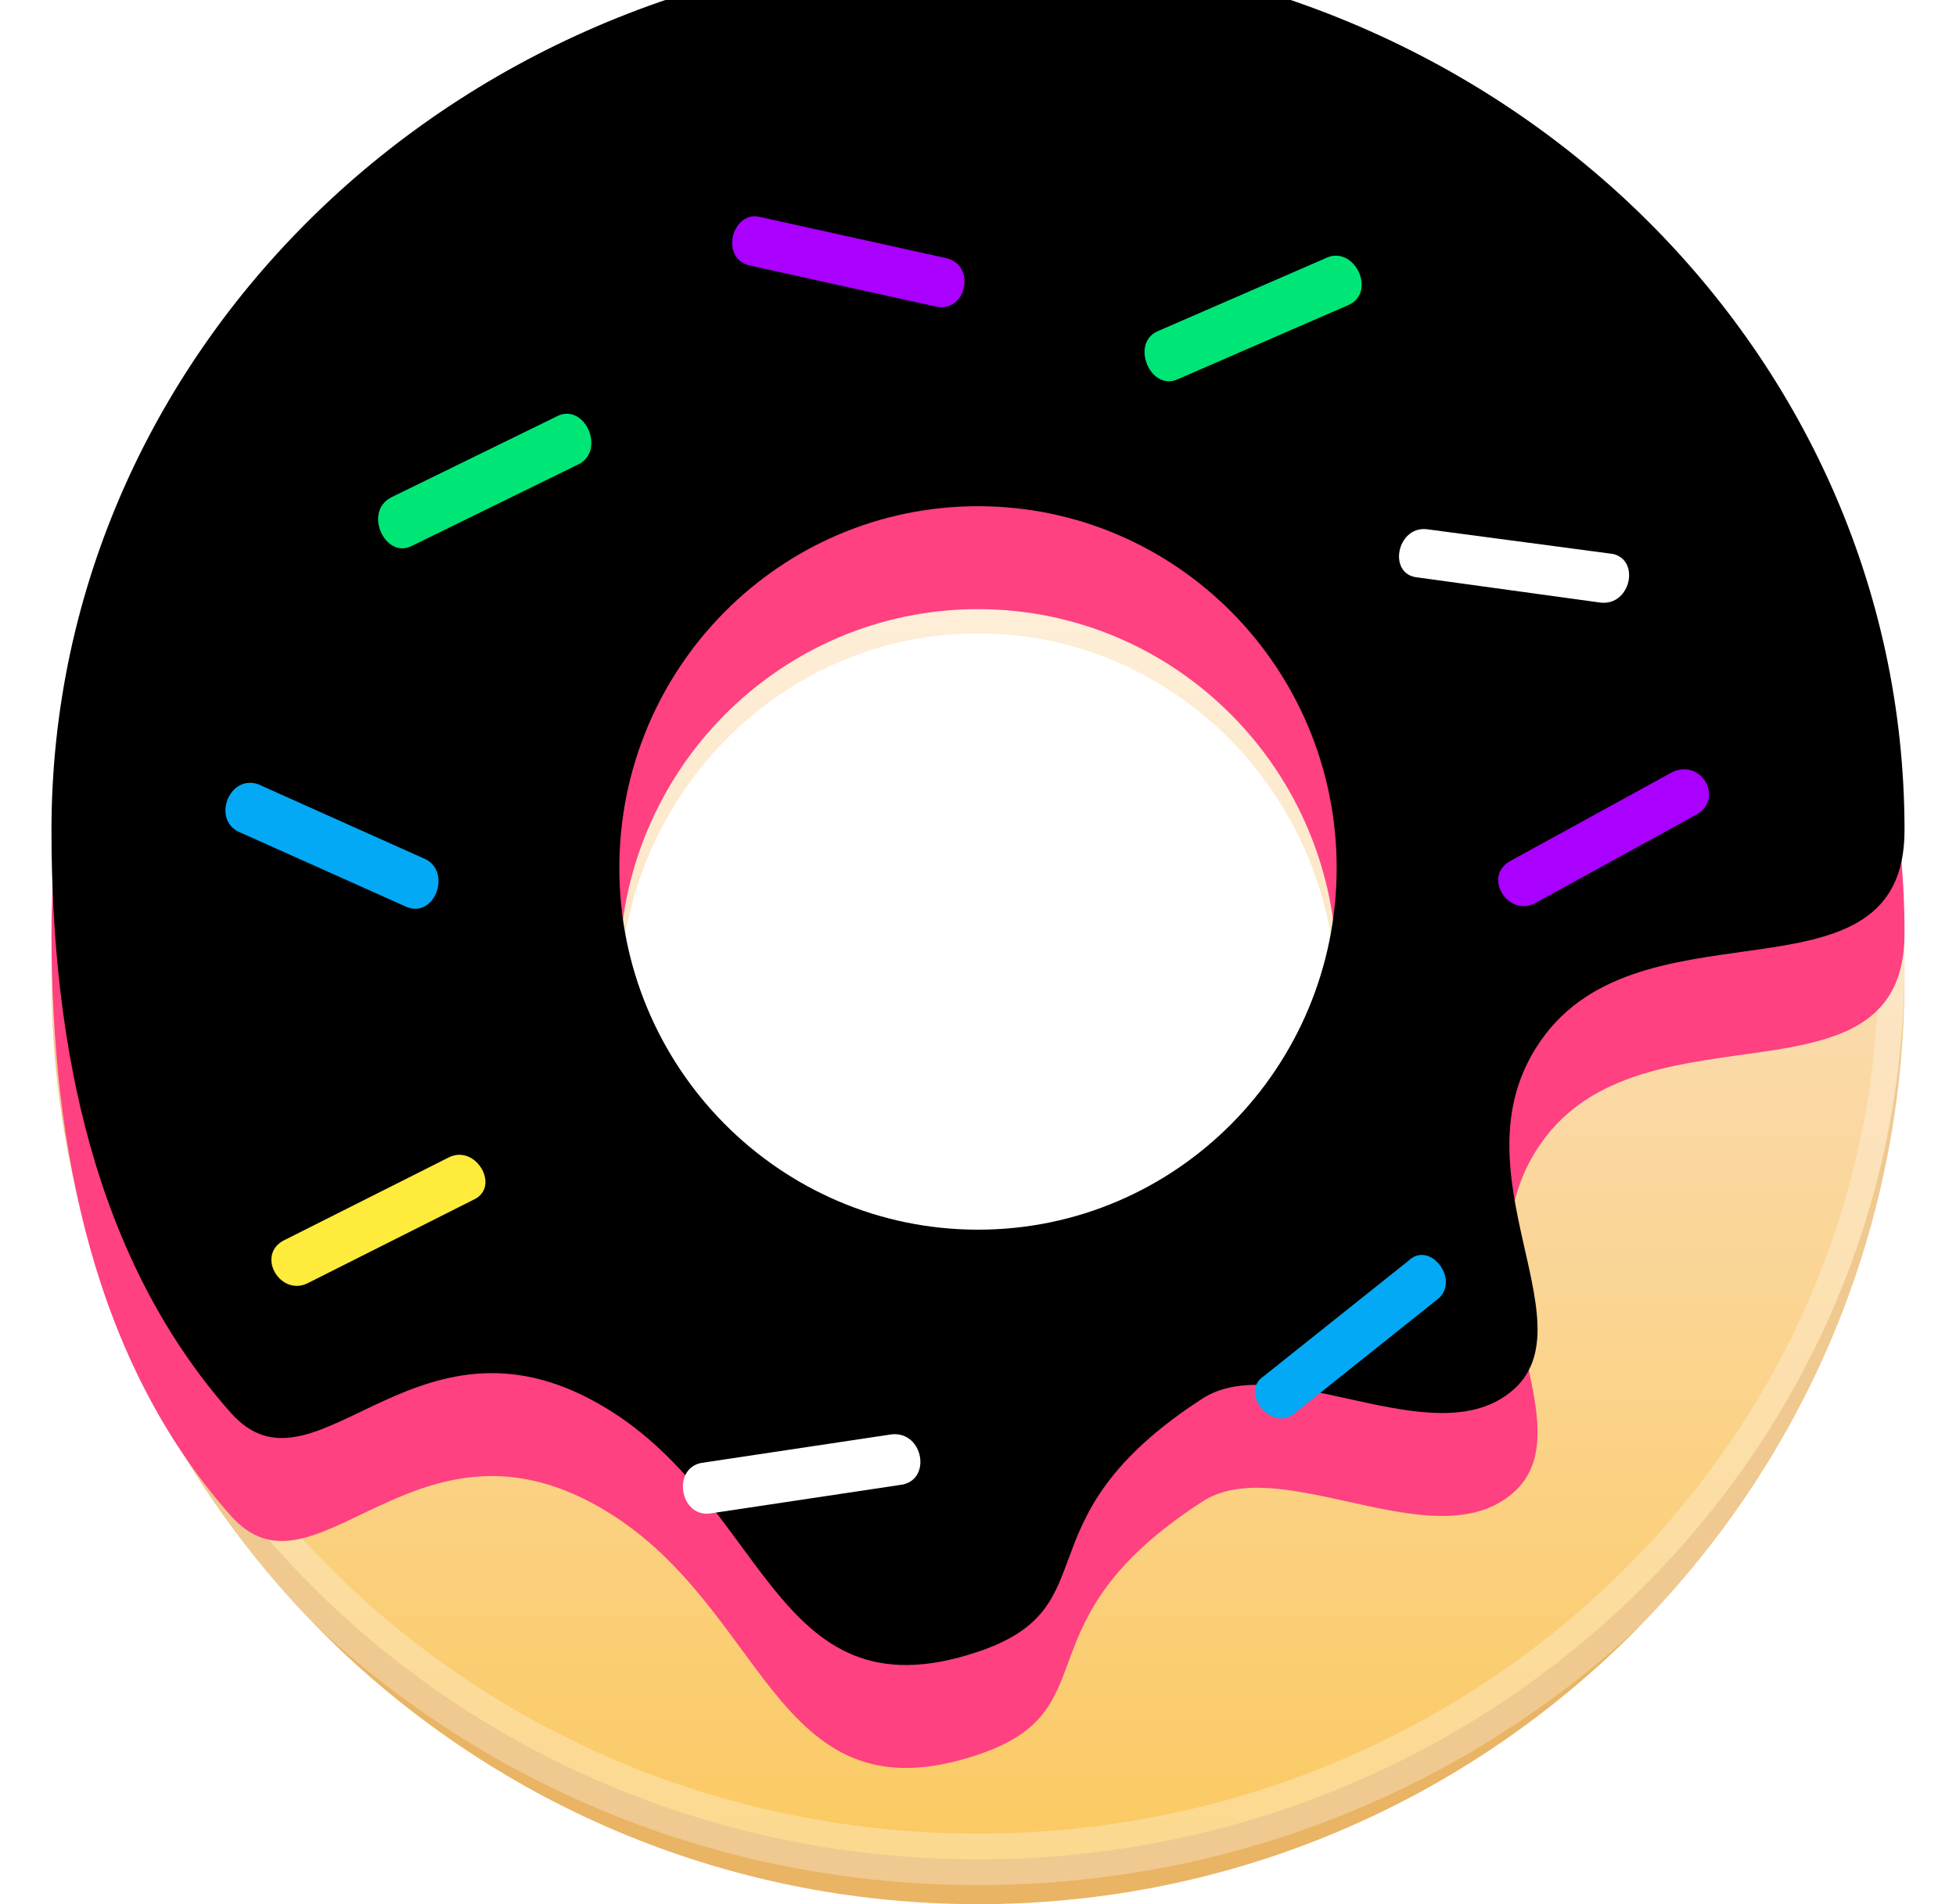 <?xml version="1.0" encoding="UTF-8"?>
<svg width="38px" height="37px" viewBox="0 0 38 37" version="1.1" xmlns="http://www.w3.org/2000/svg" xmlns:xlink="http://www.w3.org/1999/xlink">
    <!-- Generator: Sketch 43.1 (39012) - http://www.bohemiancoding.com/sketch -->
    <title>Donut</title>
    <desc>Created with Sketch.</desc>
    <defs>
        <linearGradient x1="50%" y1="0%" x2="50%" y2="100%" id="linearGradient-1">
            <stop stop-color="#FFF8EE" offset="0%"></stop>
            <stop stop-color="#FBD9A7" offset="55.675%"></stop>
            <stop stop-color="#FBCA63" offset="100%"></stop>
        </linearGradient>
        <path d="M18,33.095 C13.911,34.469 13.935,29.999 10.452,28.179 C6.968,26.358 5.086,30.258 3.484,28.452 C0.839,25.469 0,21.342 0,17.133 C0,7.671 8.059,0 18,0 C27.941,0 36,7.671 36,17.133 C36,20.63 31.065,18.451 29.032,21.087 C27,23.723 30.194,26.944 28.161,28.179 C26.586,29.135 23.806,27.237 22.355,28.179 C18.722,30.535 20.613,32.216 18,33.095 Z M18,24.894 C21.848,24.894 24.968,21.747 24.968,17.865 C24.968,13.983 21.848,10.836 18,10.836 C14.152,10.836 11.032,13.983 11.032,17.865 C11.032,21.747 14.152,24.894 18,24.894 Z" id="path-2"></path>
        <filter x="-5.6%" y="-6.0%" width="111.1%" height="112.0%" filterUnits="objectBoundingBox" id="filter-3">
            <feGaussianBlur stdDeviation="1" in="SourceAlpha" result="shadowBlurInner1"></feGaussianBlur>
            <feOffset dx="0" dy="-2" in="shadowBlurInner1" result="shadowOffsetInner1"></feOffset>
            <feComposite in="shadowOffsetInner1" in2="SourceAlpha" operator="arithmetic" k2="-1" k3="1" result="shadowInnerInner1"></feComposite>
            <feColorMatrix values="0 0 0 0 1   0 0 0 0 1   0 0 0 0 1  0 0 0 0.256 0" type="matrix" in="shadowInnerInner1"></feColorMatrix>
        </filter>
    </defs>
    <g id="Symbols" stroke="none" stroke-width="1" fill="none" fill-rule="evenodd">
        <g id="Donnut_to_give" transform="translate(1, 1)">
            <g id="Donut">
                <path d="M0.004,17.627 C0.001,17.751 0,17.875 0,18 C0,27.941 8.059,36 18,36 C27.941,36 36,27.941 36,18 C36,17.875 35.999,17.751 35.996,17.627 C35.797,26.844 27.816,34.258 18,34.258 C8.184,34.258 0.203,26.844 0.004,17.627 Z M5.403,5.143 C8.649,1.962 13.096,0 18,0 C22.904,0 27.351,1.962 30.597,5.143 C27.351,2.141 22.904,0.29 18,0.29 C13.096,0.29 8.649,2.141 5.403,5.143 Z" id="Combined-Shape" fill="#E9B464"></path>
                <path d="M18,35.129 C8.059,35.129 0,27.33 0,17.71 C0,8.089 8.059,0.29 18,0.29 C27.941,0.29 36,8.089 36,17.71 C36,27.33 27.941,35.129 18,35.129 Z M18,25.6 C21.848,25.6 24.968,22.401 24.968,18.454 C24.968,14.507 21.848,11.308 18,11.308 C14.152,11.308 11.032,14.507 11.032,18.454 C11.032,22.401 14.152,25.6 18,25.6 Z" id="Combined-Shape" stroke-opacity="0.283" stroke="#FFFFFF" fill="url(#linearGradient-1)"></path>
                <g id="Combined-Shape">
                    <use fill="#FF4081" fill-rule="evenodd" xlink:href="#path-2"></use>
                    <use fill="black" fill-opacity="1" filter="url(#filter-3)" xlink:href="#path-2"></use>
                </g>
                <path d="M23.881,26.231 C23.389,26.508 22.896,25.623 23.443,25.402 L26.615,23.745 C27.107,23.413 27.544,24.297 27.052,24.574 L23.881,26.231 Z" id="Shape" fill="#03A9F4" fill-rule="nonzero" transform="translate(25.236, 24.978) rotate(-11) translate(-25.236, -24.978) "></path>
                <path d="M29.951,10.992 L26.526,9.89 C25.964,9.733 26.301,8.841 26.863,8.998 L30.344,10.1 C30.85,10.31 30.513,11.15 29.951,10.992" id="Shape" fill="#FFFFFF" fill-rule="nonzero" transform="translate(28.415, 9.996) rotate(-10) translate(-28.415, -9.996) "></path>
                <path d="M8.241,22.606 L4.792,23.708 C4.236,23.866 3.902,23.026 4.458,22.816 L7.908,21.714 C8.464,21.557 8.798,22.449 8.241,22.606" id="Shape" fill="#FFEB3B" fill-rule="nonzero" transform="translate(6.35, 22.712) rotate(-9) translate(-6.35, -22.712) "></path>
                <path d="M17.02,5.211 L13.583,3.861 C13.01,3.635 13.411,2.735 13.927,2.96 L17.363,4.311 C17.936,4.536 17.592,5.436 17.02,5.211" id="Shape" fill="#AA00FF" fill-rule="nonzero" transform="translate(15.48, 4.086) rotate(-9) translate(-15.48, -4.086) "></path>
                <path d="M6.817,16.688 L3.644,15.063 C3.152,14.783 3.535,13.942 4.082,14.166 L7.254,15.792 C7.747,16.072 7.364,16.968 6.817,16.688" id="Shape" fill="#03A9F4" fill-rule="nonzero" transform="translate(5.449, 15.435) rotate(-3) translate(-5.449, -15.435) "></path>
                <path d="M32.035,15.173 L28.597,16.275 C28.042,16.432 27.709,15.593 28.264,15.383 L31.702,14.282 C32.312,14.124 32.589,14.964 32.035,15.173" id="Shape" fill="#AA00FF" fill-rule="nonzero" transform="translate(30.156, 15.278) rotate(-11) translate(-30.156, -15.278) "></path>
                <path d="M16.449,28.053 L12.712,28.219 C12.137,28.219 12.079,27.279 12.654,27.224 L16.392,27.058 C17.024,27.058 17.082,28.053 16.449,28.053" id="Shape" fill="#FFFFFF" fill-rule="nonzero" transform="translate(14.573, 27.639) rotate(-6) translate(-14.573, -27.639) "></path>
                <path d="M25.221,5.153 L21.744,6.183 C21.192,6.354 20.916,5.382 21.468,5.21 L24.945,4.18 C25.497,4.066 25.773,4.981 25.221,5.153" id="Shape" fill="#00E676" fill-rule="nonzero" transform="translate(23.345, 5.187) rotate(-7) translate(-23.345, -5.187) "></path>
                <path d="M10.276,8.341 L6.804,9.342 C6.252,9.518 5.977,8.518 6.583,8.341 L10.055,7.341 C10.606,7.223 10.827,8.165 10.276,8.341" id="Shape" fill="#00E676" fill-rule="nonzero" transform="translate(8.418, 8.347) rotate(-10) translate(-8.418, -8.347) "></path>
            </g>
        </g>
    </g>
</svg>